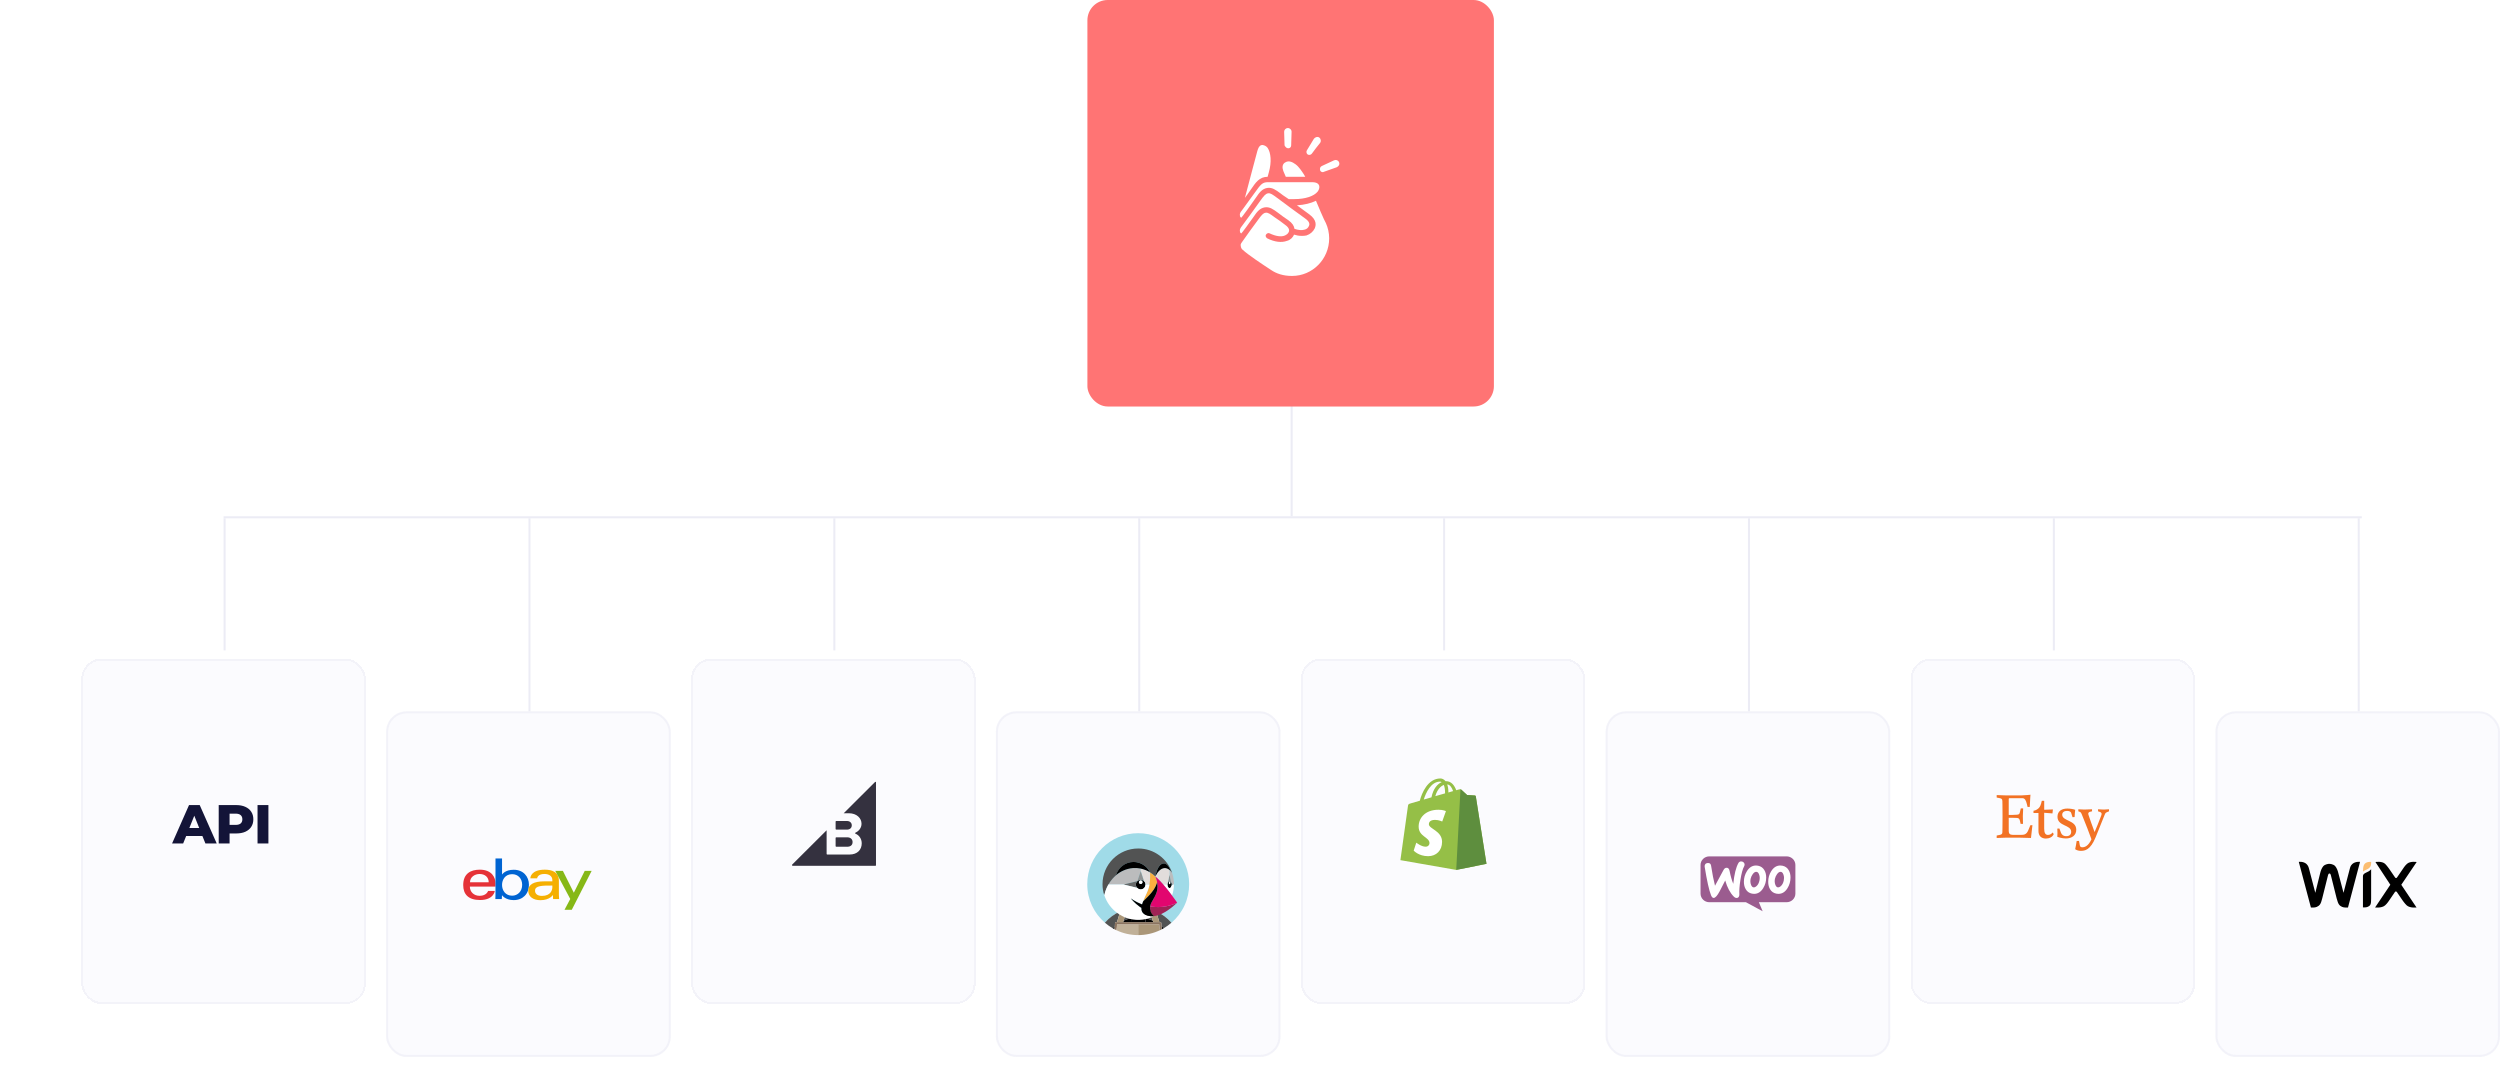 <svg width="1230" height="534" viewBox="0 0 1230 534" fill="none" xmlns="http://www.w3.org/2000/svg">
<line x1="635.5" y1="194" x2="635.5" y2="254" stroke="#ECECF5"/>
<line x1="1160.5" y1="255" x2="1160.5" y2="350" stroke="#ECECF5"/>
<line x1="1010.5" y1="255" x2="1010.5" y2="320" stroke="#ECECF5"/>
<line x1="860.5" y1="255" x2="860.5" y2="350" stroke="#ECECF5"/>
<line x1="710.5" y1="255" x2="710.5" y2="320" stroke="#ECECF5"/>
<line x1="560.5" y1="255" x2="560.5" y2="350" stroke="#ECECF5"/>
<line x1="410.5" y1="255" x2="410.5" y2="320" stroke="#ECECF5"/>
<line x1="260.5" y1="255" x2="260.5" y2="350" stroke="#ECECF5"/>
<line x1="110.5" y1="255" x2="110.5" y2="320" stroke="#ECECF5"/>
<line x1="110" y1="254.5" x2="1162" y2="254.5" stroke="#ECECF5"/>
<rect x="535" width="200" height="200" rx="10" fill="#FF7474"/>
<g clip-path="url(#clip0_378_2223)">
<path d="M658.832 79.87C658.426 78.854 657.41 78.448 656.393 78.854C654.971 79.463 651.922 80.887 650.295 81.699C649.483 82.106 649.279 82.918 649.483 83.732C649.685 84.545 650.703 84.951 651.312 84.545C652.938 83.935 655.987 82.918 657.612 82.308C658.629 81.902 659.239 80.887 658.832 79.87ZM633.833 72.96C634.645 72.96 635.255 72.35 635.255 71.537C635.255 69.911 635.459 66.455 635.459 64.829C635.459 63.813 634.645 63 633.629 63C632.612 63 631.8 63.813 631.8 64.829C631.8 66.455 632.003 69.911 632.003 71.537C632.41 72.35 633.02 72.96 633.832 72.96H633.833ZM645.418 75.601C646.724 73.802 648.079 72.04 649.483 70.317C650.093 69.504 649.889 68.284 649.076 67.674C648.263 67.065 647.044 67.472 646.434 68.284C645.621 69.707 643.792 72.552 642.978 73.976C642.572 74.585 642.776 75.601 643.385 76.008C643.995 76.415 645.011 76.211 645.417 75.601H645.418ZM623.671 86.984C623.671 86.984 624.076 85.357 624.281 84.748C625.703 79.667 625.295 75.195 623.671 72.756C623.061 71.943 622.246 71.537 621.232 71.333C620.622 71.333 619.403 71.333 618.588 74.382C618.385 75.399 614.929 87.796 612.49 97.35C612.49 97.35 614.929 94.098 615.539 93.082C617.776 89.829 619.605 86.984 623.67 86.984H623.671ZM632.613 86.984H642.166C642.166 86.984 641.759 86.171 641.353 85.561C640.54 84.341 639.117 82.106 637.492 80.887C635.865 79.667 634.035 78.854 632.41 79.87C630.783 80.683 630.783 82.512 631.393 84.138C631.596 84.545 632.41 86.577 632.612 86.984H632.613ZM617.978 97.146C619.605 94.707 621.027 92.878 623.466 92.472C625.905 92.065 627.734 93.488 629.971 95.113C630.173 95.317 631.8 96.537 634.035 97.96H636.882C642.166 97.96 646.434 96.537 648.263 94.301C648.873 93.488 649.279 92.472 649.076 91.455C648.873 91.049 648.67 89.626 645.417 89.626H623.874C621.028 89.626 620.216 90.845 617.573 94.504L611.068 103.448C610.255 104.463 609.849 105.073 610.051 106.089C610.051 106.496 610.255 106.902 610.661 107.106C610.661 107.512 616.149 99.789 617.978 97.146Z" fill="white"/>
<path d="M616.758 106.699C618.385 104.26 619.807 102.431 622.246 102.024C624.685 101.618 626.515 103.04 628.751 104.667C629.971 105.683 632.613 107.512 633.833 108.326C635.865 109.748 636.678 111.171 636.882 112.594C638.711 113.204 640.54 113.406 641.76 113C642.776 112.796 643.589 112.187 643.995 111.171C644.198 110.765 644.807 109.342 642.166 107.512C639.929 105.887 630.377 98.976 628.344 97.35C626.108 95.723 625.093 94.911 623.873 95.114C622.654 95.317 621.84 96.333 620.215 98.57C617.978 101.821 613.304 108.122 611.068 111.171C610.255 112.187 609.849 113 610.051 113.813C610.051 114.22 610.255 114.626 610.661 114.829C610.661 115.235 615.337 108.732 616.758 106.699Z" fill="white"/>
<path d="M647.451 98.772C645.012 99.992 641.759 100.805 638.1 101.009C640.946 103.04 643.588 105.073 644.198 105.479C648.06 108.326 647.45 110.967 646.84 112.39C646.028 114.016 644.605 115.235 642.776 115.845C641.962 116.049 641.149 116.049 640.337 116.049C639.117 116.049 637.898 115.845 636.678 115.439C636.068 116.862 634.849 118.082 633.222 118.488C630.58 119.504 627.124 119.098 623.466 117.268C622.856 116.862 622.45 116.049 622.856 115.439C623.263 114.829 624.076 114.423 624.685 114.829C627.734 116.252 630.377 116.659 632.206 115.845C633.02 115.439 633.629 115.033 634.035 114.22C634.239 113.813 634.849 112.39 632.206 110.561C630.987 109.545 628.345 107.716 627.126 106.902C624.889 105.277 623.873 104.463 622.654 104.667C621.434 104.87 620.621 105.887 618.995 108.122C616.962 110.765 613.1 116.252 611.068 119.098C610.459 119.911 610.255 120.521 610.459 120.927C610.459 121.74 610.865 122.552 611.474 122.96C614.117 125.399 620.824 129.87 625.499 132.918C627.938 134.545 631.19 135.765 635.662 135.765C645.824 135.765 653.955 127.431 653.955 117.268C653.955 114.626 653.345 111.984 652.328 109.748C651.718 108.935 647.856 99.789 647.45 98.772H647.451Z" fill="white"/>
</g>
<g filter="url(#filter0_d_378_2223)">
<rect x="40" y="320" width="140" height="170" rx="10" fill="#F9F9FE" fill-opacity="0.5" shape-rendering="crispEdges"/>
<rect x="40.5" y="320.5" width="139" height="169" rx="9.5" stroke="#ECEDF5" stroke-opacity="0.6" shape-rendering="crispEdges"/>
</g>
<path d="M99.584 411.328H91.592L90.107 415H84.653L92.996 396.1H98.261L106.631 415H101.069L99.584 411.328ZM98.018 407.386L95.588 401.338L93.158 407.386H98.018ZM116.246 396.1C117.956 396.1 119.441 396.388 120.701 396.964C121.961 397.522 122.933 398.332 123.617 399.394C124.301 400.438 124.643 401.671 124.643 403.093C124.643 404.515 124.301 405.748 123.617 406.792C122.933 407.836 121.961 408.646 120.701 409.222C119.441 409.78 117.956 410.059 116.246 410.059H112.952V415H107.606V396.1H116.246ZM115.922 405.847C117.02 405.847 117.848 405.613 118.406 405.145C118.964 404.659 119.243 403.975 119.243 403.093C119.243 402.211 118.964 401.527 118.406 401.041C117.848 400.555 117.02 400.312 115.922 400.312H112.952V405.847H115.922ZM126.71 396.1H132.056V415H126.71V396.1Z" fill="#131438"/>
<rect x="190" y="350" width="140" height="170" rx="10" fill="#F9F9FE" fill-opacity="0.5"/>
<rect x="190.5" y="350.5" width="139" height="169" rx="9.5" stroke="#ECEDF5" stroke-opacity="0.6"/>
<g clip-path="url(#clip1_378_2223)">
<path d="M236.074 427.878C231.617 427.878 227.902 429.765 227.902 435.459C227.902 439.97 230.401 442.81 236.19 442.81C243.004 442.81 243.44 438.331 243.44 438.331H240.139C240.139 438.331 239.43 440.742 235.988 440.742C233.184 440.742 231.168 438.851 231.168 436.202H243.785V434.539C243.785 431.918 242.118 427.877 236.074 427.877V427.878ZM235.959 430.004C238.629 430.004 240.447 431.635 240.447 434.081H231.24C231.24 431.484 233.616 430.004 235.959 430.004Z" fill="#E53238"/>
<path d="M243.783 422.365V439.951C243.783 440.948 243.712 442.35 243.712 442.35H246.861C246.861 442.35 246.975 441.344 246.975 440.424C246.975 440.424 248.53 442.853 252.761 442.853C257.215 442.853 260.241 439.765 260.241 435.344C260.241 431.23 257.462 427.921 252.768 427.921C248.372 427.921 247.006 430.291 247.006 430.291V422.365H243.784H243.783ZM251.955 430.097C254.98 430.097 256.904 432.337 256.904 435.344C256.904 438.568 254.682 440.678 251.976 440.678C248.748 440.678 247.006 438.162 247.006 435.373C247.006 432.774 248.569 430.097 251.955 430.097Z" fill="#0064D2"/>
<path d="M268.067 427.878C261.361 427.878 260.932 431.542 260.932 432.128H264.269C264.269 432.128 264.444 429.988 267.837 429.988C270.042 429.988 271.75 430.996 271.75 432.932V433.621H267.837C262.643 433.621 259.897 435.137 259.897 438.216C259.897 441.245 262.434 442.893 265.862 442.893C270.536 442.893 272.042 440.315 272.042 440.315C272.042 441.341 272.121 442.351 272.121 442.351H275.088C275.088 442.351 274.973 441.099 274.973 440.297V433.375C274.973 428.835 271.304 427.879 268.067 427.879V427.878ZM271.75 435.689V436.607C271.75 437.806 271.009 440.786 266.647 440.786C264.258 440.786 263.234 439.595 263.234 438.215C263.234 435.705 266.683 435.689 271.749 435.689H271.75Z" fill="#F5AF02"/>
<path d="M273.176 428.453H276.931L282.319 439.227L287.696 428.453H291.098L281.304 447.635H277.736L280.562 442.288L273.176 428.453Z" fill="#86B817"/>
</g>
<g filter="url(#filter1_d_378_2223)">
<rect x="340" y="320" width="140" height="170" rx="10" fill="#F9F9FE" fill-opacity="0.5" shape-rendering="crispEdges"/>
<rect x="340.5" y="320.5" width="139" height="169" rx="9.5" stroke="#ECEDF5" stroke-opacity="0.6" shape-rendering="crispEdges"/>
</g>
<g clip-path="url(#clip2_378_2223)">
<path d="M411.44 408.175H416.655C418.138 408.175 419.077 407.359 419.077 406.05C419.077 404.814 418.138 403.924 416.654 403.924H411.44C411.268 403.924 411.119 404.073 411.119 404.22V407.879C411.144 408.051 411.268 408.175 411.44 408.175ZM411.44 416.603H416.828C418.484 416.603 419.473 415.763 419.473 414.28C419.473 412.994 418.534 411.957 416.828 411.957H411.44C411.268 411.957 411.119 412.104 411.119 412.253V416.281C411.144 416.479 411.268 416.604 411.44 416.604V416.603Z" fill="#34313F"/>
<path d="M430.52 384.745L415.098 400.118H417.618C421.549 400.118 423.872 402.59 423.872 405.283C423.872 407.409 422.438 408.966 420.906 409.658C420.658 409.757 420.658 410.103 420.931 410.202C422.71 410.894 423.971 412.747 423.971 414.923C423.971 417.987 421.919 420.433 417.94 420.433H407.016C406.844 420.433 406.695 420.286 406.695 420.137V408.496L389.765 425.353C389.542 425.576 389.689 425.971 390.011 425.971H430.717C430.788 425.97 430.857 425.941 430.908 425.891C430.958 425.84 430.987 425.771 430.988 425.7V384.968C431.064 384.696 430.717 384.548 430.519 384.745H430.52Z" fill="#34313F"/>
</g>
<rect x="490" y="350" width="140" height="170" rx="10" fill="#F9F9FE" fill-opacity="0.5"/>
<rect x="490.5" y="350.5" width="139" height="169" rx="9.5" stroke="#ECEDF5" stroke-opacity="0.6"/>
<g clip-path="url(#clip3_378_2223)">
<path d="M551.17 448.404C551.571 448.22 551.971 448.069 552.388 447.903C552.856 447.736 553.323 447.569 553.791 447.419C554.375 447.235 554.976 447.085 555.576 446.951C556.387 446.782 557.206 446.654 558.03 446.567C557.566 448.03 557.054 449.477 556.495 450.907L556.544 451.743C558.827 451.299 561.173 451.299 563.456 451.743C563.456 451.458 563.472 451.174 563.505 450.907C562.954 449.475 562.442 448.028 561.97 446.567C562.787 446.65 563.623 446.768 564.424 446.951C565.509 447.189 566.574 447.506 567.612 447.902C568.029 448.053 568.429 448.22 568.83 448.404C571.721 449.69 574.296 451.593 576.375 453.979C579.108 451.63 581.3 448.717 582.801 445.441C584.302 442.165 585.077 438.603 585.071 435C585.071 421.162 573.854 409.928 560 409.928C546.162 409.928 534.929 421.146 534.929 435C534.929 442.577 538.3 449.372 543.625 453.979C545.704 451.593 548.279 449.69 551.17 448.404Z" fill="#A0DBE8"/>
<path d="M552.823 452.944C554.01 452.417 555.253 452.025 556.528 451.775C556.528 451.496 556.512 451.218 556.479 450.941C557.029 449.508 557.541 448.061 558.014 446.601C557.196 446.684 556.361 446.802 555.56 446.985C554.475 447.222 553.41 447.54 552.372 447.936L554.192 448.388L552.823 452.944ZM548.517 455.632C548.566 455.164 548.582 454.697 548.582 454.213C548.583 454.076 548.638 453.945 548.735 453.848C548.831 453.751 548.963 453.696 549.1 453.695H549.55L551.154 448.388C548.263 449.674 545.688 451.577 543.609 453.963C544.776 454.98 546.045 455.882 547.381 456.667C547.765 456.316 548.132 455.966 548.517 455.632ZM568.813 448.404L570.416 453.711H570.867C571.004 453.712 571.135 453.767 571.232 453.864C571.329 453.961 571.384 454.092 571.384 454.229C571.384 454.713 571.418 455.181 571.451 455.648C571.835 455.982 572.219 456.316 572.569 456.683C573.91 455.904 575.173 454.999 576.342 453.979C574.272 451.59 571.702 449.687 568.814 448.404H568.813ZM565.758 448.354L567.578 447.904C567.11 447.736 566.644 447.569 566.176 447.419C565.592 447.235 564.991 447.085 564.39 446.951C563.579 446.783 562.76 446.655 561.936 446.568C562.401 448.03 562.913 449.478 563.472 450.907L563.422 451.743C564.698 451.99 565.941 452.382 567.128 452.91L565.758 448.354Z" fill="#525353"/>
<path d="M559.984 453.711H563.522C563.453 453.068 563.425 452.422 563.438 451.775C561.156 451.331 558.81 451.331 556.528 451.775C556.544 452.426 556.511 453.06 556.444 453.711H559.984ZM547.397 456.667C547.682 456.834 547.982 457.001 548.283 457.167C548.382 456.667 548.466 456.149 548.515 455.632C548.132 455.966 547.765 456.316 547.397 456.667Z" fill="black"/>
<path d="M552.589 453.711H556.462C556.528 453.06 556.561 452.41 556.544 451.775C555.243 452.026 554.006 452.426 552.839 452.944L552.589 453.711ZM571.467 455.632C571.517 456.149 571.601 456.667 571.701 457.167C572.002 457.017 572.286 456.85 572.586 456.667C572.219 456.316 571.851 455.965 571.467 455.632ZM567.395 453.711L567.16 452.944C565.973 452.417 564.73 452.025 563.456 451.775C563.438 452.426 563.472 453.06 563.538 453.711H567.394H567.395Z" fill="black"/>
<path d="M552.589 453.711L552.823 452.944L554.208 448.354L552.388 447.904C551.971 448.053 551.571 448.221 551.17 448.404L549.568 453.711H552.589ZM567.161 452.944L567.395 453.711H570.416L568.814 448.404C568.413 448.221 568.012 448.069 567.594 447.904L565.774 448.354L567.161 452.944Z" fill="#AA9678"/>
<path d="M549.617 454.78C549.635 454.764 549.651 454.764 549.668 454.746H549.619V454.78H549.617Z" fill="#C0B098"/>
<path d="M559.984 454.748H549.668C549.651 454.764 549.635 454.764 549.619 454.78C549.584 455.747 549.456 456.709 549.235 457.652C552.592 459.252 556.265 460.078 559.984 460.071V454.748Z" fill="#C0B098"/>
<path d="M570.367 454.748H570.316C570.332 454.764 570.349 454.764 570.365 454.78V454.746L570.367 454.748Z" fill="#AA9678"/>
<path d="M570.316 454.748H559.983V460.071C563.822 460.071 567.478 459.203 570.733 457.651C570.513 456.708 570.384 455.747 570.349 454.78C570.349 454.764 570.332 454.746 570.316 454.746V454.748Z" fill="#AA9678"/>
<path d="M571.467 455.632C571.42 455.16 571.397 454.687 571.4 454.213C571.4 454.076 571.345 453.945 571.248 453.848C571.151 453.751 571.02 453.696 570.883 453.695H549.084C548.947 453.696 548.815 453.751 548.718 453.848C548.622 453.945 548.567 454.076 548.566 454.213C548.566 454.696 548.533 455.164 548.499 455.632C548.45 456.149 548.366 456.667 548.265 457.167C548.582 457.334 548.899 457.501 549.217 457.651C549.437 456.709 549.566 455.747 549.601 454.78V454.746H570.348V454.78C570.383 455.765 570.516 456.716 570.733 457.652C571.05 457.501 571.367 457.334 571.684 457.167C571.585 456.667 571.518 456.149 571.467 455.632Z" fill="#8B7460"/>
<path d="M567.162 450.122C567.078 450.039 567.011 449.939 566.927 449.84C567.011 449.956 567.096 450.039 567.162 450.122Z" fill="#525353"/>
<path d="M567.746 450.706C567.746 450.706 567.494 450.506 567.161 450.139C567.495 450.506 567.746 450.706 567.746 450.706Z" fill="#AA9678"/>
<path d="M576.675 429.425C576.675 429.409 576.675 429.425 576.675 429.425C576.474 429.145 576.257 428.877 576.025 428.624C575.924 428.506 575.824 428.407 575.724 428.307C575.69 428.273 575.641 428.24 575.607 428.206C575.545 428.146 575.478 428.09 575.407 428.039V430.376L576.291 434.466C576.308 434.5 576.308 434.532 576.324 434.565L576.943 435.267H577.593V435.083C577.593 433.146 577.276 431.294 576.708 429.558C576.692 429.492 576.692 429.458 576.676 429.425H576.675Z" fill="#BBBCBD"/>
<path d="M576.392 434.849V434.882C576.408 434.981 576.408 435.082 576.408 435.182V435.281C576.408 435.383 576.408 435.482 576.391 435.566V435.599L576.342 435.899L576.959 435.215L576.342 434.516C576.359 434.632 576.375 434.733 576.391 434.85L576.392 434.849Z" fill="#676A6A"/>
<path d="M576.375 435.634V435.601C576.391 435.502 576.391 435.4 576.391 435.317V435.183C576.391 435.084 576.391 434.983 576.375 434.884V434.85L576.326 434.549C576.308 434.516 576.308 434.483 576.291 434.45C576.237 434.268 576.159 434.093 576.058 433.932C576.041 433.916 576.025 433.898 576.025 433.882C575.991 433.849 575.975 433.815 575.94 433.782C575.904 433.734 575.859 433.694 575.807 433.664C575.791 433.648 575.773 433.648 575.757 433.631C575.724 433.599 575.674 433.581 575.641 433.565C575.623 433.565 575.607 433.548 575.591 433.548C575.532 433.527 575.469 433.516 575.406 433.514C575.34 433.514 575.29 433.532 575.224 433.548C575.206 433.548 575.19 433.564 575.174 433.564C575.139 433.581 575.09 433.597 575.056 433.631C575.039 433.648 575.023 433.648 575.007 433.664C574.956 433.698 574.923 433.748 574.873 433.782C574.84 433.815 574.824 433.849 574.789 433.881C574.773 433.898 574.756 433.916 574.756 433.932C574.657 434.083 574.572 434.249 574.522 434.449V434.467C574.488 434.549 574.472 434.65 574.456 434.75C574.456 434.783 574.439 434.8 574.439 434.833C574.421 434.951 574.421 435.05 574.405 435.167V435.217C574.405 436.169 574.856 436.953 575.407 436.953C575.506 436.953 575.59 436.919 575.692 436.886C575.708 436.886 575.724 436.87 575.741 436.87C575.773 436.852 575.807 436.82 575.84 436.803L575.89 436.753C575.94 436.72 575.974 436.669 576.025 436.62C576.058 436.586 576.074 436.553 576.108 436.502C576.125 436.468 576.141 436.452 576.157 436.419C576.192 436.369 576.208 436.319 576.241 436.252C576.259 436.236 576.259 436.218 576.275 436.185C576.308 436.102 576.324 436.018 576.358 435.935C576.358 435.836 576.375 435.734 576.375 435.634ZM575.439 435C575.222 435 575.055 434.715 575.055 434.349C575.055 433.999 575.222 433.698 575.439 433.698C575.656 433.698 575.823 433.982 575.823 434.349C575.823 434.717 575.64 435 575.439 435Z" fill="black"/>
<path d="M575.439 434.998C575.652 434.998 575.823 434.707 575.823 434.348C575.823 433.988 575.652 433.698 575.439 433.698C575.229 433.698 575.055 433.988 575.055 434.348C575.055 434.707 575.229 434.998 575.439 434.998Z" fill="white"/>
<path d="M574.505 434.449C574.572 434.248 574.639 434.083 574.739 433.932C574.756 433.915 574.772 433.898 574.772 433.882C574.806 433.849 574.822 433.815 574.856 433.782C574.892 433.734 574.938 433.694 574.99 433.664C575.006 433.648 575.023 433.648 575.039 433.632C575.073 433.598 575.123 433.581 575.157 433.565C575.173 433.565 575.19 433.548 575.206 433.548C575.265 433.527 575.327 433.516 575.389 433.514C575.456 433.514 575.507 433.532 575.574 433.548C575.59 433.548 575.607 433.565 575.623 433.565C575.657 433.581 575.708 433.597 575.741 433.631C575.757 433.648 575.773 433.648 575.791 433.664C575.84 433.698 575.874 433.748 575.924 433.782C575.958 433.815 575.974 433.849 576.007 433.881C576.025 433.898 576.041 433.915 576.041 433.932C576.141 434.083 576.224 434.248 576.275 434.449L575.389 430.36L574.505 434.449Z" fill="#909393"/>
<path d="M563.572 435.2C563.572 435.116 563.572 435.033 563.556 434.949C563.538 434.866 563.538 434.801 563.522 434.716C563.51 434.641 563.488 434.569 563.456 434.5C563.435 434.424 563.407 434.351 563.371 434.282L563.272 434.081C563.161 433.883 563.02 433.703 562.854 433.548C562.637 433.347 562.389 433.184 562.12 433.065C561.983 433.012 561.844 432.967 561.702 432.93H561.686C561.389 432.864 561.082 432.864 560.785 432.93H560.768C560.618 432.963 560.483 432.997 560.35 433.047H560.333C560.201 433.097 560.067 433.164 559.949 433.247C559.833 433.331 559.716 433.414 559.615 433.514H559.599C559.431 433.679 559.286 433.864 559.166 434.065L559.065 434.266C559.065 434.266 559.065 434.282 559.048 434.282C559.018 434.34 558.996 434.402 558.981 434.466C558.981 434.482 558.965 434.482 558.965 434.5C558.948 434.565 558.932 434.616 558.915 434.683C558.915 434.699 558.898 434.716 558.898 434.732C558.882 434.799 558.882 434.85 558.865 434.917C558.865 434.933 558.865 434.949 558.849 434.966C558.849 435.049 558.831 435.134 558.831 435.217C558.831 435.368 558.849 435.517 558.881 435.667V435.685C558.915 435.834 558.949 435.968 559.014 436.118C559.135 436.388 559.298 436.636 559.499 436.853C559.666 437.019 559.85 437.17 560.05 437.287L560.25 437.386H560.267C560.333 437.42 560.4 437.436 560.451 437.454C560.467 437.454 560.467 437.454 560.484 437.47C560.551 437.487 560.6 437.503 560.667 437.519C560.685 437.519 560.701 437.537 560.717 437.537C560.785 437.554 560.834 437.554 560.901 437.57C560.917 437.57 560.935 437.57 560.951 437.587C561.035 437.587 561.118 437.604 561.202 437.604C561.536 437.604 561.836 437.537 562.12 437.42C562.253 437.353 562.387 437.287 562.521 437.204C562.771 437.037 562.988 436.82 563.155 436.569C563.238 436.435 563.304 436.302 563.371 436.169C563.489 435.884 563.556 435.567 563.556 435.25V435.234L563.572 435.2ZM561.22 434.916C560.985 434.914 560.761 434.82 560.596 434.655C560.43 434.49 560.336 434.266 560.334 434.032C560.336 433.798 560.43 433.574 560.595 433.408C560.76 433.242 560.984 433.148 561.218 433.146C561.453 433.148 561.677 433.242 561.842 433.408C562.008 433.573 562.102 433.797 562.104 434.032C562.102 434.266 562.008 434.49 561.842 434.656C561.677 434.822 561.453 434.915 561.218 434.917L561.22 434.916Z" fill="black"/>
<path d="M561.218 434.917C561.453 434.917 561.678 434.824 561.844 434.658C562.01 434.492 562.104 434.267 562.104 434.032C562.104 433.797 562.01 433.572 561.844 433.406C561.678 433.24 561.453 433.146 561.218 433.146C560.984 433.146 560.758 433.24 560.592 433.406C560.426 433.572 560.333 433.797 560.333 434.032C560.333 434.267 560.426 434.492 560.592 434.658C560.758 434.824 560.984 434.917 561.218 434.917Z" fill="white"/>
<path d="M559.583 433.514L561.218 428.524V427.355C560.301 427.167 559.367 427.072 558.431 427.071C558.114 427.071 557.796 427.089 557.479 427.105C557.434 427.102 557.389 427.108 557.346 427.122C555.71 427.246 554.11 427.664 552.622 428.356C551.35 428.942 550.165 429.7 549.1 430.61C548.816 430.861 548.533 431.111 548.265 431.377L548.116 431.528C547.862 431.782 547.617 432.043 547.381 432.312C547.332 432.379 547.281 432.43 547.23 432.497C546.998 432.78 546.764 433.064 546.546 433.347C546.53 433.365 546.513 433.397 546.496 433.414C546.296 433.699 546.096 433.982 545.896 434.282L545.778 434.449C545.628 434.699 545.478 434.951 545.345 435.201H552.756L559.583 433.514Z" fill="#BBBCBD"/>
<path d="M565.843 432.963C565.859 432.763 565.876 432.579 565.876 432.379C565.892 432.113 565.892 431.861 565.909 431.595V430.793C565.909 430.261 565.876 429.742 565.86 429.208C565.86 429.208 565.843 429.208 565.843 429.191C565.843 429.191 565.825 429.191 565.825 429.175C565.726 429.125 565.491 428.99 565.274 428.858H565.258C565.212 428.823 565.162 428.795 565.108 428.774C565.075 428.757 565.042 428.724 565.008 428.707L564.991 428.691C564.961 428.678 564.933 428.661 564.908 428.641C564.574 428.457 564.223 428.307 563.873 428.156C563.038 427.805 561.903 427.488 561.252 427.339V428.506L562.871 433.481C563.038 433.632 563.188 433.815 563.288 434.014L563.387 434.215C563.426 434.283 563.455 434.356 563.472 434.433C563.489 434.499 563.521 434.581 563.538 434.65C563.556 434.733 563.572 434.799 563.572 434.884C563.586 434.966 563.592 435.05 563.589 435.134V435.15H565.558C565.692 434.432 565.793 433.697 565.843 432.963C565.843 432.997 565.843 432.981 565.843 432.963Z" fill="#E2DDDB"/>
<path d="M563.589 442.311C564.04 441.86 564.456 441.444 564.857 441.026C565.092 440.776 565.325 440.526 565.559 440.292C567.211 438.505 568.413 436.819 569.147 434.666C569.168 434.601 569.185 434.534 569.197 434.466V434.433C569.214 434.349 569.231 434.266 569.247 434.166C569.247 434.099 569.265 434.032 569.265 433.965C569.08 433.03 568.73 432.113 568.413 431.212V431.228L568.397 431.212C568.33 431.162 568.279 431.094 568.212 431.044C568.029 430.877 567.846 430.71 567.645 430.543C567.072 430.059 566.464 429.619 565.825 429.224C565.859 429.759 565.875 430.277 565.875 430.81V431.613C565.875 431.879 565.859 432.145 565.843 432.396C565.825 432.597 565.825 432.78 565.809 432.981V433.048C565.748 433.78 565.653 434.51 565.524 435.234L565.292 436.336C564.808 438.305 563.822 440.075 563.021 441.911C562.804 442.394 562.604 442.895 562.42 443.397L562.371 443.545C562.621 443.279 562.854 443.045 563.021 442.878C563.239 442.661 563.405 442.478 563.589 442.311Z" fill="#FBB040"/>
<path d="M559.6 433.514C559.699 433.415 559.817 433.331 559.934 433.247C560.053 433.164 560.182 433.097 560.318 433.047H560.334C560.468 432.998 560.6 432.947 560.752 432.93H560.768C561.064 432.864 561.372 432.864 561.669 432.93H561.686C561.836 432.963 561.97 432.997 562.104 433.064C562.37 433.181 562.621 433.331 562.838 433.548L561.218 428.573L559.599 433.514H559.6Z" fill="#909393"/>
<path d="M559.032 436.118C558.977 435.977 558.933 435.832 558.898 435.685V435.667C558.865 435.519 558.849 435.368 558.849 435.217C558.849 435.134 558.849 435.05 558.865 434.967C558.865 434.949 558.865 434.933 558.882 434.917C558.882 434.85 558.898 434.8 558.915 434.733C558.915 434.717 558.932 434.699 558.932 434.683C558.949 434.616 558.965 434.566 558.981 434.5C558.981 434.483 558.998 434.483 558.998 434.467C559.016 434.4 559.048 434.333 559.065 434.282C559.065 434.282 559.065 434.266 559.083 434.266L559.182 434.065C559.299 433.865 559.449 433.682 559.616 433.514L552.772 435.201H552.756L559.533 436.854C559.314 436.648 559.143 436.397 559.032 436.118Z" fill="#676A6A"/>
<path d="M574.421 434.833C574.421 434.799 574.439 434.766 574.439 434.75C574.455 434.65 574.472 434.549 574.506 434.465V434.433L575.39 430.342V428.006C574.655 427.406 573.888 427.071 573.069 427.071C572.036 427.071 571.083 427.638 570.365 428.34C569.582 429.108 568.98 430.076 568.48 431.044C568.462 431.094 568.43 431.127 568.413 431.178L568.864 431.578C569.198 431.879 569.532 432.196 569.848 432.513L570.298 432.963C570.45 433.131 570.615 433.28 570.766 433.447C570.967 433.664 571.166 433.865 571.351 434.083C571.434 434.166 571.518 434.266 571.601 434.349C571.835 434.616 572.068 434.866 572.302 435.134L572.386 435.217H574.405V435.167C574.405 435.067 574.405 434.951 574.421 434.833Z" fill="#E2DDDB"/>
<path d="M544.126 437.788C544.126 437.771 544.143 437.755 544.143 437.738C544.276 437.403 544.41 437.069 544.56 436.736C544.593 436.637 544.644 436.553 544.693 436.468C544.81 436.202 544.944 435.951 545.077 435.701C545.127 435.602 545.178 435.5 545.244 435.384C545.278 435.334 545.311 435.268 545.343 435.217C545.495 434.967 545.628 434.717 545.778 434.466L545.896 434.299C546.079 433.998 546.279 433.715 546.496 433.431C546.513 433.414 546.53 433.382 546.546 433.365C546.761 433.071 546.99 432.786 547.23 432.513C547.28 432.446 547.331 432.396 547.381 432.33C547.614 432.062 547.864 431.795 548.116 431.545L548.265 431.395C548.533 431.127 548.799 430.877 549.1 430.627C550.219 426.855 553.673 424.1 557.747 424.1C559.382 424.1 561.018 424.568 562.421 425.436C563.853 426.323 565.014 427.588 565.776 429.091C565.776 429.091 565.776 429.108 565.792 429.108C565.811 429.148 565.834 429.187 565.859 429.224C566.712 429.751 567.512 430.361 568.246 431.044C568.313 431.094 568.363 431.161 568.429 431.212C568.444 431.164 568.467 431.119 568.496 431.078C569.064 427.455 570.666 424.834 572.553 424.834C573.971 424.834 575.24 426.32 576.007 428.607V428.624C576.224 428.858 576.441 429.124 576.659 429.408C576.659 429.408 576.659 429.425 576.676 429.425C576.692 429.458 576.692 429.492 576.708 429.524L576.676 429.408C574.322 422.464 567.762 417.456 560.016 417.456C550.302 417.456 542.44 425.318 542.44 435.034C542.44 436.953 542.741 438.789 543.308 440.508V440.492C543.424 439.975 543.558 439.457 543.709 438.957C543.842 438.556 543.975 438.172 544.126 437.787V437.788Z" fill="#525353"/>
<path d="M576.942 435.234L576.324 435.917C576.308 436.001 576.275 436.084 576.241 436.169C576.241 436.185 576.224 436.202 576.208 436.235C576.187 436.294 576.158 436.35 576.124 436.401C576.108 436.435 576.09 436.451 576.074 436.486C576.041 436.519 576.025 436.569 575.991 436.602C575.955 436.655 575.91 436.7 575.858 436.736L575.808 436.785C575.773 436.82 575.74 436.836 575.706 436.853C575.69 436.853 575.674 436.869 575.657 436.869C575.57 436.917 575.471 436.94 575.372 436.936C574.822 436.936 574.372 436.169 574.372 435.2H572.352C572.736 435.634 573.103 436.067 573.454 436.519L573.47 436.535L574.523 437.838C574.539 437.854 574.555 437.887 574.572 437.904C574.907 438.322 575.222 438.739 575.541 439.156C575.574 439.19 575.607 439.239 575.64 439.273C575.974 439.723 576.308 440.174 576.642 440.608V440.626C577.226 438.905 577.543 437.086 577.559 435.183L576.942 435.233V435.234Z" fill="white"/>
<path d="M557.346 427.105C557.395 427.105 557.43 427.105 557.479 427.089C558.731 427.003 559.989 427.087 561.218 427.339V427.788V427.339C561.852 427.489 562.989 427.805 563.839 428.156C564.19 428.307 564.54 428.474 564.874 428.64C564.891 428.64 564.924 428.657 564.957 428.689C564.957 428.689 564.975 428.689 564.975 428.707C565.007 428.724 565.04 428.74 565.074 428.774C565.123 428.807 565.174 428.823 565.225 428.858H565.241C565.458 428.974 565.692 429.124 565.792 429.175C565.809 429.175 565.809 429.191 565.809 429.191L565.825 429.208C565.806 429.167 565.783 429.128 565.758 429.091C565.758 429.091 565.758 429.075 565.742 429.075C564.985 427.568 563.823 426.302 562.387 425.418C560.979 424.557 559.363 424.096 557.713 424.084C553.64 424.084 550.186 426.837 549.066 430.61C550.126 429.693 551.312 428.934 552.589 428.356C554.089 427.665 555.699 427.241 557.346 427.105ZM570.383 428.356C571.101 427.656 572.052 427.089 573.087 427.089C573.904 427.089 574.689 427.423 575.407 428.023C575.474 428.073 575.541 428.14 575.607 428.189C575.641 428.223 575.69 428.256 575.724 428.29C575.823 428.39 575.924 428.49 576.025 428.607V428.59C575.24 426.304 573.988 424.818 572.569 424.818C570.682 424.818 569.08 427.422 568.513 431.06C568.98 430.092 569.598 429.124 570.383 428.356Z" fill="black"/>
<path d="M553.723 451.442C553.891 451.509 554.041 451.558 554.208 451.609C558.23 453.013 562.624 452.912 566.577 451.324C566.676 451.275 566.793 451.241 566.894 451.191C567.07 451.121 567.242 451.043 567.411 450.958C567.561 450.891 567.712 450.824 567.862 450.741C567.828 450.741 567.795 450.757 567.763 450.757C567.128 450.824 566.51 450.84 565.893 450.741C562.271 450.224 561.468 448.471 561.585 446.668C561.309 446.509 561.042 446.337 560.785 446.15C557.997 444.131 556.344 441.978 556.344 441.978C556.344 441.978 558.498 443.63 561.702 444.881C561.769 444.915 561.836 444.931 561.903 444.966C562.053 444.448 562.237 443.947 562.386 443.513L562.437 443.362C562.621 442.862 562.82 442.361 563.038 441.876C563.839 440.042 564.824 438.255 565.308 436.303L565.543 435.201H563.572V435.217C563.572 435.551 563.505 435.851 563.389 436.135C563.322 436.269 563.255 436.419 563.172 436.535C563.005 436.787 562.788 437.003 562.537 437.17C562.407 437.249 562.274 437.321 562.137 437.387C561.845 437.507 561.533 437.569 561.218 437.57C561.135 437.57 561.051 437.57 560.968 437.554C560.951 437.554 560.935 437.554 560.919 437.537C560.852 437.537 560.801 437.521 560.734 437.504C560.718 437.504 560.701 437.487 560.685 437.487C560.618 437.47 560.567 437.454 560.5 437.438C560.484 437.438 560.484 437.438 560.468 437.421C560.401 437.403 560.334 437.371 560.284 437.354H560.267L560.067 437.253C559.862 437.139 559.676 436.992 559.516 436.82L552.739 435.167H545.345C545.311 435.217 545.278 435.284 545.244 435.334C545.195 435.433 545.128 435.534 545.077 435.651C544.944 435.901 544.81 436.169 544.693 436.419C544.644 436.502 544.61 436.602 544.56 436.686C544.41 437.021 544.276 437.354 544.142 437.688C544.142 437.704 544.126 437.721 544.126 437.738C543.975 438.121 543.842 438.522 543.725 438.922C543.575 439.424 543.44 439.941 543.324 440.458C544.476 443.976 546.715 447.039 549.718 449.205C549.801 449.272 549.901 449.322 549.985 449.388C550.485 449.74 551.003 450.073 551.538 450.356C552.238 450.791 552.974 451.141 553.724 451.442H553.723Z" fill="white"/>
<path d="M565.859 445.967C565.826 446.149 565.809 446.333 565.809 446.518C565.792 446.835 565.825 447.152 565.876 447.435C565.909 447.636 565.943 447.819 565.992 448.004C566.075 448.27 566.16 448.521 566.277 448.754C566.394 448.988 566.51 449.205 566.626 449.388C566.66 449.455 566.71 449.522 566.744 449.572C566.811 449.655 566.86 449.739 566.927 449.822C567.01 449.923 567.094 450.023 567.161 450.107C567.478 450.474 567.746 450.674 567.746 450.674V450.69C567.746 450.708 567.746 450.724 567.762 450.74C567.795 450.74 567.828 450.724 567.862 450.724C568.647 450.625 569.431 450.407 570.216 450.139C570.617 449.99 571.017 449.84 571.4 449.673C571.518 449.623 571.634 449.555 571.751 449.505C575.775 447.552 579.146 444.114 579.146 444.114C574.104 446.601 569.147 446.501 565.859 445.967Z" fill="#9F2255"/>
<path d="M575.574 439.19C575.256 438.772 574.923 438.355 574.606 437.938C574.588 437.921 574.572 437.888 574.556 437.871L573.504 436.569L573.487 436.553C573.123 436.11 572.756 435.67 572.385 435.234C572.369 435.201 572.335 435.184 572.319 435.15C572.084 434.884 571.851 434.632 571.617 434.366C571.534 434.282 571.451 434.182 571.367 434.099L570.783 433.465C570.633 433.298 570.466 433.147 570.316 432.981L569.865 432.53C569.545 432.21 569.216 431.898 568.88 431.595L568.429 431.194C568.746 432.113 569.114 433.03 569.297 433.982C569.346 434.232 569.381 434.465 569.414 434.7C569.865 437.988 568.797 440.141 567.128 442.978C567.01 443.179 566.876 443.396 566.76 443.597C566.411 444.16 566.152 444.774 565.992 445.416C565.943 445.599 565.909 445.783 565.876 445.967C569.164 446.501 574.104 446.601 579.162 444.114C579.162 444.114 578.178 442.661 576.676 440.659C576.346 440.211 576.011 439.765 575.673 439.322C575.644 439.275 575.611 439.231 575.574 439.19Z" fill="#E2066F"/>
<path d="M567.746 450.708C567.746 450.708 567.494 450.507 567.161 450.139C567.077 450.056 567.01 449.956 566.926 449.856C566.86 449.773 566.811 449.689 566.744 449.606C566.711 449.539 566.66 449.488 566.626 449.422C566.51 449.222 566.392 449.021 566.276 448.787C566.169 448.542 566.074 448.291 565.992 448.036C565.936 447.851 565.897 447.661 565.876 447.469C565.828 447.165 565.805 446.859 565.809 446.551C565.809 446.367 565.825 446.184 565.859 446C565.892 445.816 565.926 445.633 565.976 445.449C566.125 444.881 566.36 444.281 566.744 443.629C566.86 443.413 566.994 443.212 567.11 443.012C568.781 440.175 569.848 438.038 569.397 434.732C569.364 434.5 569.33 434.25 569.281 434.014C569.263 434.182 569.231 434.333 569.198 434.449V434.482C569.185 434.55 569.169 434.617 569.148 434.683C568.413 436.837 567.211 438.521 565.558 440.308C565.341 440.559 565.107 440.792 564.857 441.043C564.439 441.476 564.016 441.904 563.589 442.328C563.405 442.511 563.222 442.679 563.038 442.862C562.871 443.029 562.637 443.263 562.387 443.53C562.236 443.964 562.053 444.464 561.903 444.981C561.836 444.948 561.769 444.932 561.702 444.899C558.498 443.663 556.344 441.994 556.344 441.994C556.344 441.994 557.997 444.148 560.785 446.166C561.051 446.367 561.319 446.534 561.586 446.684C561.468 448.504 562.271 450.24 565.892 450.757C566.51 450.841 567.128 450.841 567.762 450.775C567.762 450.741 567.746 450.725 567.746 450.708Z" fill="black"/>
</g>
<g filter="url(#filter2_d_378_2223)">
<rect x="640" y="320" width="140" height="170" rx="10" fill="#F9F9FE" fill-opacity="0.5" shape-rendering="crispEdges"/>
<rect x="640.5" y="320.5" width="139" height="169" rx="9.5" stroke="#ECEDF5" stroke-opacity="0.6" shape-rendering="crispEdges"/>
</g>
<g clip-path="url(#clip4_378_2223)">
<path d="M726.093 391.747C726.074 391.647 726.022 391.557 725.945 391.491C725.867 391.425 725.769 391.388 725.667 391.386C725.474 391.386 721.8 391.132 721.8 391.132C721.8 391.132 719.247 388.747 718.937 388.494C718.667 388.241 718.086 388.314 717.893 388.386C717.854 388.386 717.312 388.53 716.462 388.783C715.611 386.47 714.102 384.337 711.433 384.337H711.201C710.429 383.397 709.5 383 708.687 383C702.46 383 699.482 390.265 698.553 393.951C696.156 394.639 694.415 395.144 694.221 395.217C692.868 395.614 692.829 395.65 692.674 396.844C692.52 397.71 689 423.193 689 423.193L716.462 428L731.353 425C731.353 425 726.132 392 726.093 391.747ZM714.915 389.217C714.219 389.434 713.445 389.65 712.594 389.904V389.434C712.594 387.988 712.362 386.831 712.052 385.928C713.445 386.072 714.334 387.518 714.915 389.217ZM710.35 386.181C710.737 387.085 710.97 388.349 710.97 390.085V390.337C709.461 390.771 707.797 391.241 706.173 391.711C707.101 388.422 708.842 386.795 710.351 386.181H710.35ZM708.494 384.554C708.764 384.554 709.035 384.627 709.306 384.808C707.334 385.674 705.168 387.879 704.278 392.289C702.963 392.687 701.686 393.049 700.488 393.373C701.532 390.013 704.045 384.554 708.494 384.554Z" fill="#95BF47"/>
<path d="M725.667 391.386C725.474 391.386 721.8 391.133 721.8 391.133C721.8 391.133 719.247 388.747 718.938 388.494C718.821 388.386 718.705 388.35 718.551 388.314L716.462 428L731.353 425C731.353 425 726.132 392 726.093 391.783C726.054 391.53 725.823 391.422 725.667 391.386Z" fill="#5E8E3E"/>
<path d="M711.395 399.084L709.577 404.181C709.577 404.181 707.953 403.386 706.019 403.386C703.118 403.386 703.002 405.084 703.002 405.518C703.002 407.831 709.5 408.735 709.5 414.192C709.5 418.494 706.599 421.241 702.654 421.241C697.935 421.241 695.536 418.494 695.536 418.494L696.814 414.59C696.814 414.59 699.289 416.577 701.377 416.577C702.731 416.577 703.312 415.566 703.312 414.843C703.312 411.807 697.974 411.663 697.974 406.674C697.974 402.482 701.184 398.397 707.721 398.397C710.158 398.397 711.396 399.084 711.396 399.084H711.395Z" fill="white"/>
</g>
<rect x="790" y="350" width="140" height="170" rx="10" fill="#F9F9FE" fill-opacity="0.5"/>
<rect x="790.5" y="350.5" width="139" height="169" rx="9.5" stroke="#ECEDF5" stroke-opacity="0.6"/>
<g clip-path="url(#clip5_378_2223)">
<path fill-rule="evenodd" clip-rule="evenodd" d="M840.998 421.333H878.983C881.387 421.333 883.333 423.226 883.333 425.564V439.667C883.333 442.005 881.387 443.897 878.983 443.897H865.361L867.231 448.351L859.008 443.897H841.017C838.613 443.897 836.667 442.005 836.667 439.667V425.564C836.647 423.244 838.594 421.334 840.997 421.334L840.998 421.333Z" fill="#9B5C8F"/>
<path d="M838.994 425.174C839.262 424.822 839.662 424.636 840.196 424.599C841.169 424.525 841.723 424.97 841.856 425.935C842.448 429.813 843.096 433.098 843.783 435.788L847.961 428.05C848.343 427.345 848.82 426.974 849.392 426.937C850.232 426.881 850.747 427.401 850.957 428.496C851.434 430.964 852.044 433.061 852.769 434.842C853.265 430.129 854.105 426.733 855.288 424.636C855.574 424.116 855.994 423.856 856.547 423.82C856.986 423.783 857.387 423.912 857.749 424.19C858.111 424.47 858.302 424.822 858.34 425.248C858.36 425.582 858.302 425.861 858.15 426.139C857.405 427.475 856.795 429.72 856.299 432.838C855.822 435.863 855.65 438.219 855.765 439.908C855.803 440.372 855.726 440.78 855.535 441.132C855.307 441.541 854.963 441.763 854.525 441.8C854.028 441.838 853.513 441.615 853.017 441.114C851.243 439.351 849.831 436.716 848.801 433.209C847.87 434.982 846.954 436.764 846.053 438.553C844.928 440.65 843.974 441.726 843.173 441.782C842.658 441.819 842.219 441.392 841.837 440.502C840.864 438.071 839.815 433.376 838.689 426.418C838.632 425.935 838.727 425.508 838.994 425.174ZM880.014 428.088C879.327 426.918 878.316 426.214 876.961 425.935C876.622 425.863 876.277 425.826 875.931 425.824C874.099 425.824 872.611 426.752 871.447 428.607C870.455 430.185 869.959 431.929 869.959 433.84C869.959 435.269 870.264 436.494 870.875 437.514C871.562 438.684 872.573 439.388 873.928 439.667C874.29 439.741 874.633 439.778 874.958 439.778C876.808 439.778 878.297 438.85 879.441 436.995C880.433 435.399 880.929 433.655 880.929 431.743C880.929 430.296 880.624 429.09 880.014 428.088ZM877.61 433.228C877.343 434.453 876.866 435.362 876.16 435.974C875.606 436.457 875.091 436.661 874.614 436.568C874.156 436.475 873.774 436.085 873.489 435.362C873.269 434.826 873.152 434.253 873.145 433.673C873.145 433.209 873.183 432.745 873.279 432.319C873.46 431.521 873.804 430.768 874.29 430.11C874.92 429.201 875.587 428.83 876.274 428.96C876.732 429.053 877.114 429.442 877.4 430.166C877.629 430.741 877.743 431.316 877.743 431.855C877.743 432.337 877.686 432.801 877.61 433.228ZM868.051 428.088C867.364 426.918 866.334 426.214 864.999 425.935C864.66 425.863 864.315 425.826 863.969 425.824C862.137 425.824 860.649 426.752 859.485 428.607C858.493 430.185 857.997 431.929 857.997 433.84C857.997 435.269 858.302 436.494 858.913 437.514C859.599 438.684 860.611 439.388 861.965 439.667C862.328 439.741 862.671 439.778 862.995 439.778C864.846 439.778 866.335 438.85 867.479 436.995C868.471 435.399 868.967 433.655 868.967 431.743C868.967 430.296 868.662 429.09 868.051 428.088ZM865.647 433.228C865.38 434.453 864.903 435.362 864.197 435.974C863.644 436.457 863.129 436.661 862.652 436.568C862.194 436.475 861.812 436.085 861.526 435.362C861.306 434.826 861.19 434.253 861.183 433.673C861.183 433.209 861.221 432.745 861.317 432.319C861.497 431.521 861.841 430.769 862.327 430.11C862.957 429.201 863.625 428.83 864.312 428.96C864.77 429.053 865.152 429.442 865.437 430.166C865.667 430.741 865.781 431.316 865.781 431.855C865.781 432.337 865.743 432.801 865.647 433.228Z" fill="white"/>
</g>
<g filter="url(#filter3_d_378_2223)">
<rect x="940" y="320" width="140" height="170" rx="10" fill="#F9F9FE" fill-opacity="0.5" shape-rendering="crispEdges"/>
<rect x="940.5" y="320.5" width="139" height="169" rx="9.5" stroke="#ECEDF5" stroke-opacity="0.6" shape-rendering="crispEdges"/>
</g>
<g clip-path="url(#clip6_378_2223)">
<path d="M988.295 400.98V393.173C988.295 392.884 988.322 392.71 988.789 392.71H995.072C996.169 392.71 996.773 393.693 997.212 395.544L997.569 397.019H998.639C998.83 392.826 998.995 391.004 998.995 391.004C998.995 391.004 996.306 391.322 994.715 391.322H986.676L982.368 391.178V392.392L983.823 392.681C984.838 392.884 985.084 393.115 985.167 394.099C985.167 394.099 985.25 396.99 985.25 401.762C985.25 406.533 985.167 409.396 985.167 409.396C985.167 410.263 984.838 410.581 983.823 410.784L982.368 411.074V412.287L986.676 412.143H993.865C995.484 412.143 999.242 412.287 999.242 412.287C999.324 411.246 999.873 406.533 999.956 406.013H998.941L997.871 408.586C997.02 410.61 995.785 410.755 994.413 410.755H990.325C988.953 410.755 988.295 410.177 988.295 408.933V402.34C988.295 402.34 991.285 402.34 992.327 402.427C993.096 402.485 993.562 402.716 993.809 403.844L994.139 405.348H995.318L995.236 401.559L995.4 397.742H994.221L993.837 399.419C993.59 400.518 993.425 400.721 992.355 400.836C991.148 400.981 988.294 400.952 988.294 400.952V400.981H988.295V400.98ZM1004.56 393.983C1004.18 395.776 1003.8 397.164 1002.45 398.089C1001.63 398.667 1000.81 398.869 1000.48 398.898V399.997H1002.92V408.875C1002.92 411.362 1004.48 412.577 1006.57 412.577C1008.19 412.577 1009.86 411.854 1010.44 410.35L1009.86 409.569C1009.59 410.061 1008.71 410.783 1007.61 410.783C1006.4 410.783 1005.74 409.916 1005.74 407.718V399.882L1009.81 400.2L1010.03 398.233L1005.75 398.407V394.011L1004.56 393.983ZM1013.23 407.638L1012.19 407.667C1012.25 408.303 1012.27 409.113 1012.27 409.864C1012.27 410.645 1012.25 411.368 1012.19 411.715C1012.19 411.715 1014.28 412.524 1016.39 412.524C1019.24 412.524 1021.52 411.078 1021.52 408.244C1021.52 403.387 1014.61 404.11 1014.61 400.842C1014.61 399.483 1015.76 398.962 1017.02 398.962C1018.01 398.962 1018.83 399.338 1019 399.888L1019.68 402.056L1020.7 401.999C1020.78 400.842 1020.84 399.512 1021 398.442C1020.12 398.037 1018.28 397.805 1017.13 397.805C1014.44 397.805 1012.28 399.049 1012.28 401.825C1012.28 406.654 1019.02 405.671 1019.02 409.228C1019.02 410.5 1018.28 411.397 1016.61 411.397C1015.07 411.397 1014.31 410.558 1014 409.719L1013.23 407.638ZM1029.77 410.978C1028.18 415.655 1026.24 416.866 1024.49 416.866C1023.75 416.866 1023.39 416.52 1023.28 415.972L1022.87 413.72L1021.72 413.778C1021.5 415.106 1021.28 416.578 1020.98 417.79C1021.67 418.338 1022.81 418.627 1023.72 418.627C1025.61 418.627 1028.48 418.367 1031.11 411.786L1035.52 400.818C1035.88 399.923 1036.02 399.836 1037.06 399.403L1037.63 399.173V398.163L1035.03 398.307L1032.24 398.163V399.173L1032.95 399.403C1033.66 399.635 1033.99 399.923 1033.99 400.443C1033.99 400.702 1033.91 400.962 1033.77 401.366C1033.36 402.464 1030.81 408.987 1030.13 410.373L1030.81 410.112C1029.61 406.966 1027.77 401.712 1027.5 400.818C1027.44 400.645 1027.42 400.501 1027.42 400.356C1027.42 399.894 1027.72 399.519 1028.37 399.375L1029.28 399.173V398.163L1025.53 398.307L1022.54 398.163V399.173L1023.03 399.346C1023.72 399.577 1023.88 399.779 1024.29 400.789C1026.57 406.274 1027.63 409.275 1029.09 413.201L1029.77 410.978Z" fill="#F27224"/>
</g>
<rect x="1090" y="350" width="140" height="170" rx="10" fill="#F9F9FE" fill-opacity="0.5"/>
<rect x="1090.5" y="350.5" width="139" height="169" rx="9.5" stroke="#ECEDF5" stroke-opacity="0.6"/>
<g clip-path="url(#clip7_378_2223)">
<path d="M1164.2 424.429C1163.08 424.988 1162.59 426.032 1162.59 428.865C1162.59 428.865 1163.15 428.306 1164.05 427.971C1164.7 427.729 1165.17 427.411 1165.5 427.169C1166.47 426.442 1166.62 425.566 1166.62 424.037C1166.6 424.037 1165.07 423.944 1164.2 424.429Z" fill="#FBBD71"/>
<path d="M1157.35 425.082C1156.38 425.883 1156.14 427.263 1156.14 427.263L1153.01 439.268L1150.43 429.444C1150.19 428.4 1149.71 427.113 1148.98 426.218C1148.08 425.082 1146.22 425.007 1145.99 425.007C1145.83 425.007 1143.98 425.082 1143.01 426.219C1142.28 427.113 1141.8 428.4 1141.56 429.444L1139.13 439.268L1136 427.262C1136 427.262 1135.76 425.975 1134.79 425.081C1133.26 423.702 1131 424.038 1131 424.038L1136.97 446.501C1136.97 446.501 1138.91 446.668 1139.88 446.183C1141.16 445.531 1141.82 445.064 1142.54 441.99C1143.27 439.249 1145.21 431.271 1145.36 430.712C1145.43 430.47 1145.6 429.743 1146.09 429.743C1146.57 429.743 1146.74 430.395 1146.81 430.712C1146.98 431.271 1148.9 439.249 1149.63 441.989C1150.43 445.046 1150.99 445.531 1152.3 446.183C1153.27 446.668 1155.21 446.5 1155.21 446.5L1161.14 424.037C1161.14 424.037 1158.88 423.722 1157.35 425.082ZM1166.6 427.654C1166.6 427.654 1166.19 428.213 1165.39 428.698C1164.83 429.014 1164.35 429.181 1163.79 429.499C1162.82 429.983 1162.57 430.468 1162.57 431.195V446.424C1162.57 446.424 1164.1 446.593 1165.07 446.107C1166.36 445.455 1166.6 444.822 1166.6 442.081V427.654ZM1181.43 435.314L1189 424.112C1189 424.112 1185.87 423.553 1184.24 425.006C1183.2 425.9 1182.16 427.579 1182.16 427.579L1179.41 431.605C1179.25 431.847 1179.1 432.016 1178.85 432.016C1178.61 432.016 1178.37 431.773 1178.3 431.605L1175.55 427.579C1175.55 427.579 1174.43 425.975 1173.46 425.006C1171.86 423.553 1168.71 424.112 1168.71 424.112L1176.04 435.296L1168.54 446.481C1168.54 446.481 1171.84 446.891 1173.46 445.437C1174.51 444.542 1175.48 443.014 1175.48 443.014L1178.22 438.987C1178.39 438.745 1178.54 438.576 1178.78 438.576C1179.02 438.576 1179.26 438.819 1179.34 438.987L1182.08 443.013C1182.08 443.013 1183.13 444.541 1184.1 445.437C1185.7 446.89 1188.93 446.481 1188.93 446.481L1181.43 435.316V435.314Z" fill="black"/>
</g>
<defs>
<filter id="filter0_d_378_2223" x="0" y="284" width="220" height="250" filterUnits="userSpaceOnUse" color-interpolation-filters="sRGB">
<feFlood flood-opacity="0" result="BackgroundImageFix"/>
<feColorMatrix in="SourceAlpha" type="matrix" values="0 0 0 0 0 0 0 0 0 0 0 0 0 0 0 0 0 0 127 0" result="hardAlpha"/>
<feOffset dy="4"/>
<feGaussianBlur stdDeviation="20"/>
<feComposite in2="hardAlpha" operator="out"/>
<feColorMatrix type="matrix" values="0 0 0 0 0.053 0 0 0 0 0.058 0 0 0 0 0.183 0 0 0 0.02 0"/>
<feBlend mode="normal" in2="BackgroundImageFix" result="effect1_dropShadow_378_2223"/>
<feBlend mode="normal" in="SourceGraphic" in2="effect1_dropShadow_378_2223" result="shape"/>
</filter>
<filter id="filter1_d_378_2223" x="300" y="284" width="220" height="250" filterUnits="userSpaceOnUse" color-interpolation-filters="sRGB">
<feFlood flood-opacity="0" result="BackgroundImageFix"/>
<feColorMatrix in="SourceAlpha" type="matrix" values="0 0 0 0 0 0 0 0 0 0 0 0 0 0 0 0 0 0 127 0" result="hardAlpha"/>
<feOffset dy="4"/>
<feGaussianBlur stdDeviation="20"/>
<feComposite in2="hardAlpha" operator="out"/>
<feColorMatrix type="matrix" values="0 0 0 0 0.053 0 0 0 0 0.058 0 0 0 0 0.183 0 0 0 0.02 0"/>
<feBlend mode="normal" in2="BackgroundImageFix" result="effect1_dropShadow_378_2223"/>
<feBlend mode="normal" in="SourceGraphic" in2="effect1_dropShadow_378_2223" result="shape"/>
</filter>
<filter id="filter2_d_378_2223" x="600" y="284" width="220" height="250" filterUnits="userSpaceOnUse" color-interpolation-filters="sRGB">
<feFlood flood-opacity="0" result="BackgroundImageFix"/>
<feColorMatrix in="SourceAlpha" type="matrix" values="0 0 0 0 0 0 0 0 0 0 0 0 0 0 0 0 0 0 127 0" result="hardAlpha"/>
<feOffset dy="4"/>
<feGaussianBlur stdDeviation="20"/>
<feComposite in2="hardAlpha" operator="out"/>
<feColorMatrix type="matrix" values="0 0 0 0 0.053 0 0 0 0 0.058 0 0 0 0 0.183 0 0 0 0.02 0"/>
<feBlend mode="normal" in2="BackgroundImageFix" result="effect1_dropShadow_378_2223"/>
<feBlend mode="normal" in="SourceGraphic" in2="effect1_dropShadow_378_2223" result="shape"/>
</filter>
<filter id="filter3_d_378_2223" x="900" y="284" width="220" height="250" filterUnits="userSpaceOnUse" color-interpolation-filters="sRGB">
<feFlood flood-opacity="0" result="BackgroundImageFix"/>
<feColorMatrix in="SourceAlpha" type="matrix" values="0 0 0 0 0 0 0 0 0 0 0 0 0 0 0 0 0 0 127 0" result="hardAlpha"/>
<feOffset dy="4"/>
<feGaussianBlur stdDeviation="20"/>
<feComposite in2="hardAlpha" operator="out"/>
<feColorMatrix type="matrix" values="0 0 0 0 0.053 0 0 0 0 0.058 0 0 0 0 0.183 0 0 0 0.02 0"/>
<feBlend mode="normal" in2="BackgroundImageFix" result="effect1_dropShadow_378_2223"/>
<feBlend mode="normal" in="SourceGraphic" in2="effect1_dropShadow_378_2223" result="shape"/>
</filter>
<clipPath id="clip0_378_2223">
<rect width="50" height="73.171" fill="white" transform="translate(610 63)"/>
</clipPath>
<clipPath id="clip1_378_2223">
<rect width="65" height="26" fill="white" transform="translate(227 422)"/>
</clipPath>
<clipPath id="clip2_378_2223">
<rect width="42" height="42" fill="white" transform="translate(389 384)"/>
</clipPath>
<clipPath id="clip3_378_2223">
<rect width="52" height="52" fill="white" transform="translate(534 409)"/>
</clipPath>
<clipPath id="clip4_378_2223">
<rect width="42.75" height="45" fill="white" transform="translate(689 383)"/>
</clipPath>
<clipPath id="clip5_378_2223">
<rect width="48" height="28" fill="white" transform="translate(836 421)"/>
</clipPath>
<clipPath id="clip6_378_2223">
<rect width="56" height="28" fill="white" transform="translate(982 391)"/>
</clipPath>
<clipPath id="clip7_378_2223">
<rect width="58" height="22.958" fill="white" transform="translate(1131 424)"/>
</clipPath>
</defs>
</svg>
